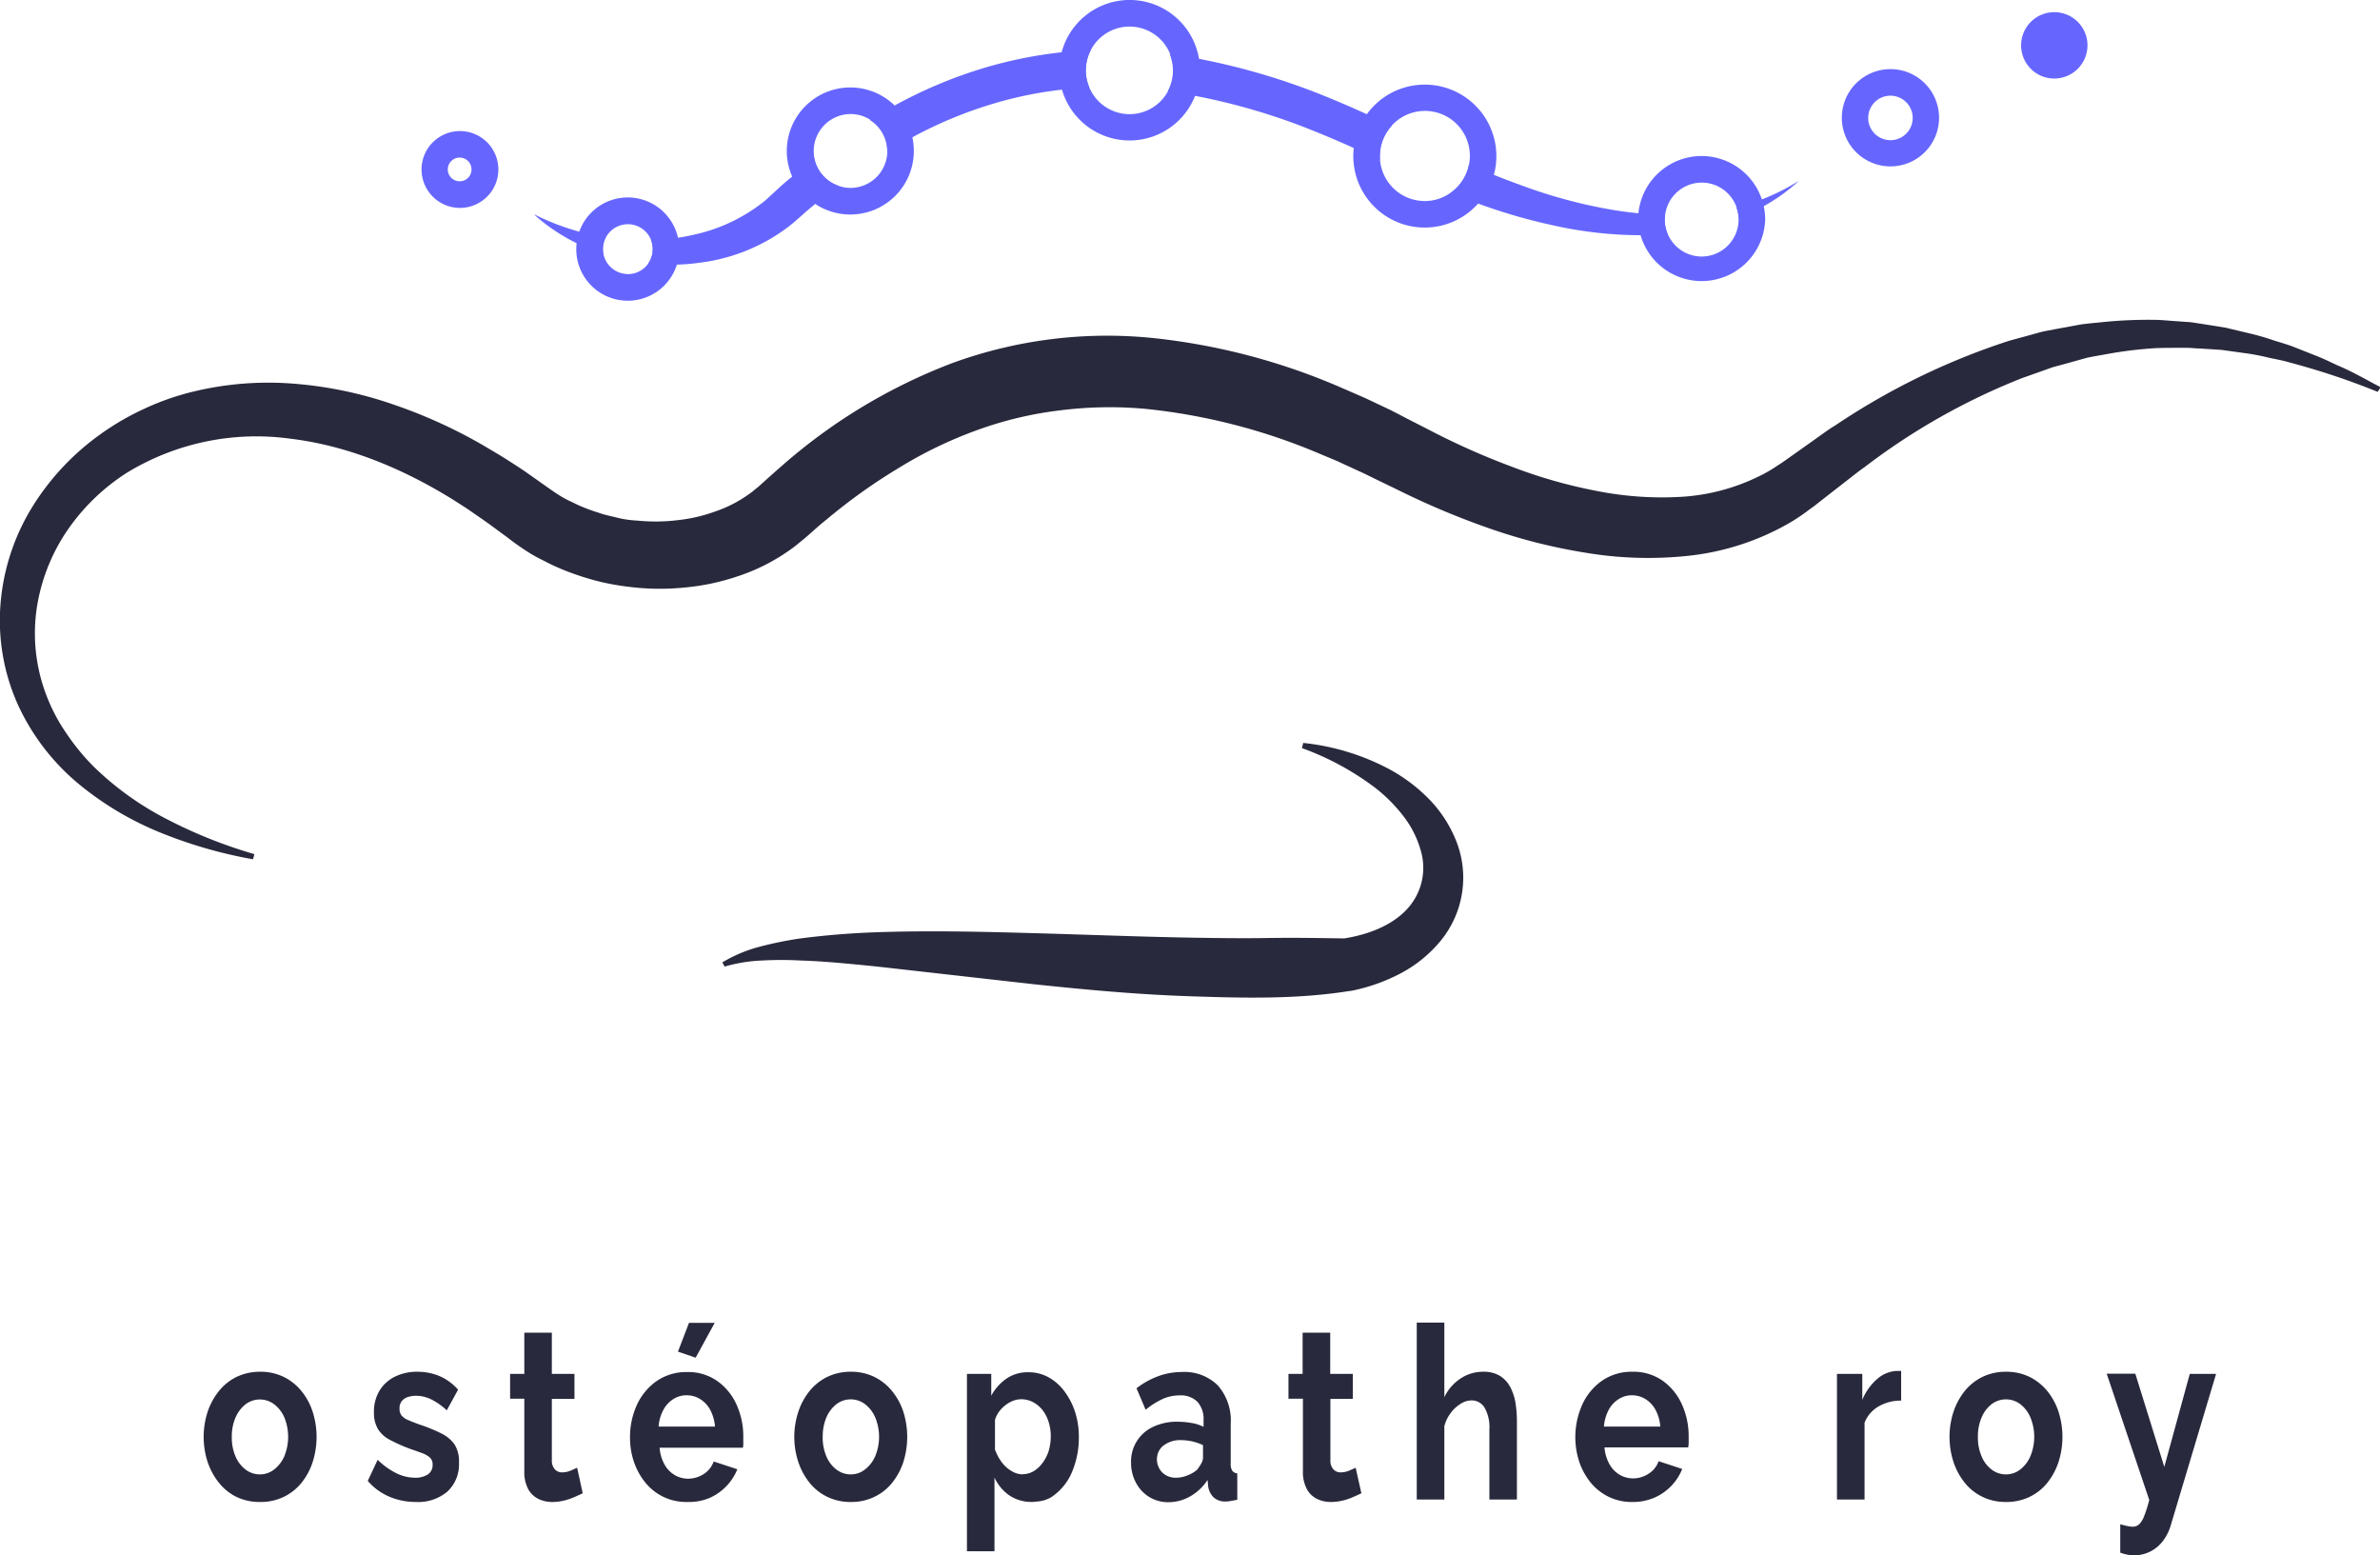 <svg xmlns="http://www.w3.org/2000/svg" viewBox="0 0 391.6 255.81"><defs><style>.cls-1{fill:#29293d;}.cls-2{fill:#66f;}</style></defs><g id="Calque_1" data-name="Calque 1"><path class="cls-1" d="M42.78,247.07a8.69,8.69,0,0,1-3.9-.85A8.41,8.41,0,0,1,36,243.88a11.12,11.12,0,0,1-1.85-3.43,13.36,13.36,0,0,1,0-8.17A11,11,0,0,1,36,228.85a8.55,8.55,0,0,1,2.92-2.35,8.83,8.83,0,0,1,3.9-.85,8.67,8.67,0,0,1,3.87.85,8.78,8.78,0,0,1,2.93,2.35,10.41,10.41,0,0,1,1.84,3.43,13.56,13.56,0,0,1,0,8.17,10.65,10.65,0,0,1-1.82,3.43,8.53,8.53,0,0,1-2.93,2.34A8.65,8.65,0,0,1,42.78,247.07Zm-4.64-10.69a7.79,7.79,0,0,0,.61,3.19,5.27,5.27,0,0,0,1.66,2.17,3.82,3.82,0,0,0,2.37.79,3.73,3.73,0,0,0,2.33-.81,5.53,5.53,0,0,0,1.68-2.19,8.47,8.47,0,0,0,0-6.36A5.46,5.46,0,0,0,45.11,231a3.89,3.89,0,0,0-4.7,0,5.54,5.54,0,0,0-1.66,2.19A7.83,7.83,0,0,0,38.14,236.38Z"/><path class="cls-1" d="M68.4,247.07a11.07,11.07,0,0,1-4.34-.87,9.67,9.67,0,0,1-3.55-2.6l1.63-3.47a12,12,0,0,0,3.13,2.24,7.08,7.08,0,0,0,3,.71,3.77,3.77,0,0,0,2.11-.53,1.83,1.83,0,0,0,.8-1.62,1.51,1.51,0,0,0-.44-1.16,3.86,3.86,0,0,0-1.27-.73c-.56-.21-1.23-.45-2-.71a28,28,0,0,1-3.28-1.46,5,5,0,0,1-2-1.79,5.24,5.24,0,0,1-.66-2.77,6.66,6.66,0,0,1,.9-3.53,6.18,6.18,0,0,1,2.5-2.3,8.17,8.17,0,0,1,3.78-.83,9.36,9.36,0,0,1,3.58.7,8.52,8.52,0,0,1,3.08,2.25L73.51,232a10.79,10.79,0,0,0-2.58-1.82,5.76,5.76,0,0,0-2.47-.58,4.41,4.41,0,0,0-1.33.2,2.17,2.17,0,0,0-1,.65,1.87,1.87,0,0,0-.39,1.27,1.7,1.7,0,0,0,.36,1.16,2.87,2.87,0,0,0,1.08.73c.49.21,1.08.44,1.78.7a25.93,25.93,0,0,1,3.6,1.46,5.77,5.77,0,0,1,2.22,1.82,5.22,5.22,0,0,1,.74,3,6.1,6.1,0,0,1-1.93,4.79A7.46,7.46,0,0,1,68.4,247.07Z"/><path class="cls-1" d="M95.88,245.64c-.39.18-.85.4-1.39.63a9.35,9.35,0,0,1-1.74.58,8,8,0,0,1-1.88.22,5.17,5.17,0,0,1-2.3-.51,3.85,3.85,0,0,1-1.68-1.64,6,6,0,0,1-.62-2.95V230.08H83.93V226h2.34v-6.78H90.8V226h3.72v4.11H90.8v10.08a2.15,2.15,0,0,0,.51,1.53,1.58,1.58,0,0,0,1.18.48,3.71,3.71,0,0,0,1.39-.28l1.08-.48Z"/><path class="cls-1" d="M113,247.07a8.58,8.58,0,0,1-3.86-.85,8.75,8.75,0,0,1-2.94-2.32,11,11,0,0,1-1.88-3.39,12.37,12.37,0,0,1-.66-4,12.77,12.77,0,0,1,1.13-5.4,9.71,9.71,0,0,1,3.25-3.93,8.55,8.55,0,0,1,5-1.48,8.29,8.29,0,0,1,5,1.49,9.55,9.55,0,0,1,3.17,3.91,12.57,12.57,0,0,1,1.09,5.23c0,.32,0,.64,0,1s0,.6-.07.81h-13.7a6.66,6.66,0,0,0,.79,2.73,4.66,4.66,0,0,0,1.69,1.77,4.35,4.35,0,0,0,2.22.6,4.7,4.7,0,0,0,2.56-.77,4,4,0,0,0,1.64-2.06l3.89,1.28a8.73,8.73,0,0,1-4.67,4.76A8.91,8.91,0,0,1,113,247.07Zm-4.63-12.4h9.27a7,7,0,0,0-.76-2.71,4.74,4.74,0,0,0-1.64-1.79,4.17,4.17,0,0,0-2.27-.65,4,4,0,0,0-2.22.65,4.7,4.7,0,0,0-1.62,1.79A6.66,6.66,0,0,0,108.37,234.67Zm6.09-11.33-2.91-1,1.82-4.74h4.23Z"/><path class="cls-1" d="M140,247.07a8.62,8.62,0,0,1-3.89-.85,8.44,8.44,0,0,1-2.93-2.34,10.89,10.89,0,0,1-1.84-3.43,13.16,13.16,0,0,1,0-8.17,10.79,10.79,0,0,1,1.84-3.43,8.59,8.59,0,0,1,2.93-2.35,8.75,8.75,0,0,1,3.89-.85,8.67,8.67,0,0,1,3.87.85,8.78,8.78,0,0,1,2.93,2.35,10.61,10.61,0,0,1,1.85,3.43,13.77,13.77,0,0,1,0,8.17,10.87,10.87,0,0,1-1.83,3.43,8.44,8.44,0,0,1-2.93,2.34A8.65,8.65,0,0,1,140,247.07Zm-4.64-10.69a8,8,0,0,0,.61,3.19,5.27,5.27,0,0,0,1.66,2.17,3.82,3.82,0,0,0,2.37.79,3.71,3.71,0,0,0,2.33-.81,5.53,5.53,0,0,0,1.68-2.19,8.34,8.34,0,0,0,0-6.36,5.46,5.46,0,0,0-1.68-2.19,3.89,3.89,0,0,0-4.7,0,5.54,5.54,0,0,0-1.66,2.19A8,8,0,0,0,135.37,236.38Z"/><path class="cls-1" d="M170.58,247a6.53,6.53,0,0,1-4.49-1,7.26,7.26,0,0,1-2.46-2.94v12.12H159.1V226h4v3.59a8.11,8.11,0,0,1,2.57-2.86,6.2,6.2,0,0,1,3.55-1,6.74,6.74,0,0,1,3.3.83,8.09,8.09,0,0,1,2.62,2.31,11.58,11.58,0,0,1,1.75,3.39,13.12,13.12,0,0,1,.62,4.12,14.41,14.41,0,0,1-1,5.45,9.22,9.22,0,0,1-3.58,4.48A5.32,5.32,0,0,1,170.58,247Zm-2.38-4.5a3.63,3.63,0,0,0,1.9-.51,5,5,0,0,0,1.47-1.39,6.6,6.6,0,0,0,1-2,8.51,8.51,0,0,0,.32-2.33,7.56,7.56,0,0,0-.36-2.38,5.92,5.92,0,0,0-1-1.94,5,5,0,0,0-1.57-1.31,4.19,4.19,0,0,0-1.95-.47,3.79,3.79,0,0,0-1.3.25,5,5,0,0,0-1.27.72,5.53,5.53,0,0,0-1.07,1.09,4.4,4.4,0,0,0-.66,1.36v4.85a7.89,7.89,0,0,0,1.1,2.07,5.29,5.29,0,0,0,1.61,1.46A3.71,3.71,0,0,0,168.2,242.53Z"/><path class="cls-1" d="M186.1,240.57a6.25,6.25,0,0,1,3.66-5.87,9.07,9.07,0,0,1,4-.83,13.67,13.67,0,0,1,2.27.2,6.84,6.84,0,0,1,2,.64V233.6a4.22,4.22,0,0,0-1-3,3.9,3.9,0,0,0-3-1.06,6.8,6.8,0,0,0-2.67.56,13.1,13.1,0,0,0-2.86,1.8L187,228.37a13.35,13.35,0,0,1,3.6-2,11.19,11.19,0,0,1,3.88-.68,7.8,7.8,0,0,1,5.9,2.21,8.7,8.7,0,0,1,2.12,6.29v6.56a2.07,2.07,0,0,0,.25,1.18,1.18,1.18,0,0,0,.83.44v4.34l-1.1.2a4.59,4.59,0,0,1-.83.08,2.77,2.77,0,0,1-2-.71,3.22,3.22,0,0,1-.86-1.76l-.1-1.08a8.21,8.21,0,0,1-2.88,2.72,7.24,7.24,0,0,1-3.52.95,6,6,0,0,1-3.16-.84,6,6,0,0,1-2.2-2.33A6.89,6.89,0,0,1,186.1,240.57Zm11,1a5.78,5.78,0,0,0,.61-.94,2,2,0,0,0,.23-.85v-2.06a8.69,8.69,0,0,0-1.76-.61,8.29,8.29,0,0,0-1.79-.21,4.49,4.49,0,0,0-3.09,1,2.83,2.83,0,0,0-.91,1.7,3.14,3.14,0,0,0,.34,1.93,2.88,2.88,0,0,0,1.09,1.13,3.23,3.23,0,0,0,1.69.42,4.91,4.91,0,0,0,2-.44A5,5,0,0,0,197.14,241.61Z"/><path class="cls-1" d="M224,245.64c-.39.18-.85.4-1.39.63a9.21,9.21,0,0,1-1.75.58,7.9,7.9,0,0,1-1.87.22,5.22,5.22,0,0,1-2.31-.51,3.88,3.88,0,0,1-1.67-1.64,6,6,0,0,1-.63-2.95V230.08H212V226h2.33v-6.78h4.54V226h3.72v4.11H218.9v10.08a2.15,2.15,0,0,0,.51,1.53,1.58,1.58,0,0,0,1.18.48,3.75,3.75,0,0,0,1.39-.28l1.08-.48Z"/><path class="cls-1" d="M249.59,246.67h-4.53V235.12a6.48,6.48,0,0,0-.8-3.58,2.48,2.48,0,0,0-2.18-1.18,3.36,3.36,0,0,0-1.73.55,5.91,5.91,0,0,0-1.64,1.5,6.17,6.17,0,0,0-1.06,2.2v12.06h-4.54V217.56h4.54v12.27a7.56,7.56,0,0,1,2.67-3.07,6.6,6.6,0,0,1,3.69-1.11,5.15,5.15,0,0,1,2.81.69,4.82,4.82,0,0,1,1.69,1.86,8.46,8.46,0,0,1,.85,2.6,19.24,19.24,0,0,1,.23,3Z"/><path class="cls-1" d="M268.55,247.07a8.55,8.55,0,0,1-3.86-.85,8.89,8.89,0,0,1-2.95-2.32,11.2,11.2,0,0,1-1.88-3.39,13.1,13.1,0,0,1,.48-9.45,9.63,9.63,0,0,1,3.25-3.93,8.52,8.52,0,0,1,5-1.48,8.32,8.32,0,0,1,5,1.49,9.53,9.53,0,0,1,3.16,3.91,12.57,12.57,0,0,1,1.1,5.23c0,.32,0,.64,0,1s-.05.6-.07.81H264a6.66,6.66,0,0,0,.8,2.73,4.58,4.58,0,0,0,1.69,1.77,4.35,4.35,0,0,0,2.22.6,4.67,4.67,0,0,0,2.55-.77,3.94,3.94,0,0,0,1.64-2.06l3.89,1.28a8.69,8.69,0,0,1-1.84,2.83,8.57,8.57,0,0,1-2.83,1.93A8.9,8.9,0,0,1,268.55,247.07Zm-4.64-12.4h9.27a6.82,6.82,0,0,0-.76-2.71,4.67,4.67,0,0,0-1.64-1.79,4.15,4.15,0,0,0-2.27-.65,4,4,0,0,0-2.21.65,4.72,4.72,0,0,0-1.63,1.79A6.82,6.82,0,0,0,263.91,234.67Z"/><path class="cls-1" d="M312.81,230.4a7.24,7.24,0,0,0-3.69.94,5.29,5.29,0,0,0-2.33,2.69v12.64h-4.54V226h4.17v4.27a9.14,9.14,0,0,1,2.4-3.39,5.36,5.36,0,0,1,3.08-1.36h.58a1.49,1.49,0,0,1,.33,0Z"/><path class="cls-1" d="M330.07,247.07a8.65,8.65,0,0,1-3.89-.85,8.44,8.44,0,0,1-2.93-2.34,11.1,11.1,0,0,1-1.84-3.43,13.36,13.36,0,0,1,0-8.17,11,11,0,0,1,1.84-3.43,8.59,8.59,0,0,1,2.93-2.35,8.78,8.78,0,0,1,3.89-.85,8.68,8.68,0,0,1,3.88.85,8.88,8.88,0,0,1,2.93,2.35,10.59,10.59,0,0,1,1.84,3.43,13.56,13.56,0,0,1,0,8.17,10.87,10.87,0,0,1-1.83,3.43,8.41,8.41,0,0,1-2.92,2.34A8.69,8.69,0,0,1,330.07,247.07Zm-4.63-10.69a7.79,7.79,0,0,0,.61,3.19,5.17,5.17,0,0,0,1.65,2.17,3.82,3.82,0,0,0,2.37.79,3.74,3.74,0,0,0,2.34-.81,5.42,5.42,0,0,0,1.67-2.19,8.34,8.34,0,0,0,0-6.36,5.36,5.36,0,0,0-1.67-2.19,3.91,3.91,0,0,0-4.71,0,5.43,5.43,0,0,0-1.65,2.19A7.83,7.83,0,0,0,325.44,236.38Z"/><path class="cls-1" d="M348.86,250.74c.4.11.78.2,1.13.28a4.14,4.14,0,0,0,.9.12,1.53,1.53,0,0,0,1.06-.38,3.62,3.62,0,0,0,.83-1.33,19.61,19.61,0,0,0,.85-2.7l-7-20.76h4.71l4.77,15.33L360.3,226h4.33l-7.45,24.88a8,8,0,0,1-1.23,2.52,6,6,0,0,1-2.07,1.78,5.74,5.74,0,0,1-2.76.66,6.57,6.57,0,0,1-1.08-.1,7.48,7.48,0,0,1-1.18-.34Z"/><path class="cls-1" d="M391.22,64.46a120,120,0,0,0-14.52-4.84c-1.21-.37-2.47-.56-3.7-.85a35.82,35.82,0,0,0-3.72-.69l-3.73-.52-3.74-.24c-.63,0-1.25-.1-1.87-.1l-1.87,0c-1.24,0-2.49,0-3.73.07a67.58,67.58,0,0,0-7.38.9c-1.21.23-2.43.41-3.64.68l-3.58,1-1.79.48c-.59.18-1.17.41-1.75.61l-3.5,1.24a107.56,107.56,0,0,0-25.92,14.65c-1,.69-2,1.51-3,2.28l-3,2.33-1.48,1.16-.75.59-.9.65A30.41,30.41,0,0,1,294,86.27a42.33,42.33,0,0,1-16.42,5.18,62.06,62.06,0,0,1-16.7-.53,91.21,91.21,0,0,1-15.82-4,130,130,0,0,1-14.83-6.22L226.72,79c-1.12-.54-2.23-1.11-3.36-1.61L220,75.84l-3.41-1.43a99,99,0,0,0-28.08-7.15,64.93,64.93,0,0,0-14.15.25,61.12,61.12,0,0,0-13.69,3.28A70,70,0,0,0,147.84,77,93.58,93.58,0,0,0,136,85.46c-1,.78-1.88,1.59-2.8,2.4l-.7.61-.93.76a20,20,0,0,1-1.91,1.45,31.78,31.78,0,0,1-8.29,4.12,37.46,37.46,0,0,1-8.78,1.85,40.37,40.37,0,0,1-8.86-.09,43.26,43.26,0,0,1-4.37-.72,42.14,42.14,0,0,1-4.26-1.21A39.34,39.34,0,0,1,91,93c-.67-.3-1.32-.67-2-1a22.48,22.48,0,0,1-2-1.12,41.53,41.53,0,0,1-3.56-2.51l-3-2.2c-1-.72-2-1.39-3-2.09s-2-1.31-3.08-2C66.13,77,57.05,73.26,47.66,72.15a40.9,40.9,0,0,0-26.82,5.64,34.13,34.13,0,0,0-9.9,9.66A30.93,30.93,0,0,0,6,100.37a28.46,28.46,0,0,0,1.58,13.86,29.09,29.09,0,0,0,3.31,6.35,36.62,36.62,0,0,0,4.64,5.64,49.91,49.91,0,0,0,12.14,8.64,78.63,78.63,0,0,0,14.18,5.64l-.21.85a75.26,75.26,0,0,1-15-4.29A51.63,51.63,0,0,1,13,129a37,37,0,0,1-9.95-12.85,33.77,33.77,0,0,1-3-16.33,35.85,35.85,0,0,1,5-16A41.52,41.52,0,0,1,16.51,71.44a43.42,43.42,0,0,1,7.32-4.24,42.76,42.76,0,0,1,8-2.79,52.57,52.57,0,0,1,16.7-1.28,65.64,65.64,0,0,1,16.2,3.41A83,83,0,0,1,79.6,73.31c1.16.7,2.34,1.37,3.48,2.09s2.27,1.45,3.39,2.21l3.29,2.32c1,.71,1.91,1.35,2.79,1.86a14,14,0,0,0,1.4.72c.49.23,1,.5,1.47.7a29.63,29.63,0,0,0,3.07,1.13c1,.37,2.11.57,3.17.84s2.15.4,3.25.46a29.78,29.78,0,0,0,6.54-.07,26.08,26.08,0,0,0,6.25-1.44,21.13,21.13,0,0,0,5.44-2.78,11.67,11.67,0,0,0,1.15-.89l.57-.46.74-.67c1-.9,2-1.79,3-2.66a91.88,91.88,0,0,1,28-16.91,74.34,74.34,0,0,1,32.88-4.18,105.41,105.41,0,0,1,31.42,8.28l3.68,1.6,3.62,1.71c1.21.57,2.37,1.21,3.55,1.81l3.42,1.75a119.57,119.57,0,0,0,13.47,6,81.48,81.48,0,0,0,13.94,4,55,55,0,0,0,14,1,33.47,33.47,0,0,0,13-3.46,22.32,22.32,0,0,0,2.85-1.66l.69-.44.8-.56,1.61-1.14,3.21-2.28c1.08-.76,2.12-1.55,3.26-2.23a114.42,114.42,0,0,1,28.57-13.9L334.44,55c.65-.17,1.28-.37,1.93-.51l2-.38,3.94-.73c1.32-.18,2.66-.29,4-.43a73.63,73.63,0,0,1,8-.34c1.33,0,2.66.16,4,.24l2,.14c.66.06,1.31.2,2,.29l3.92.63,3.85.92a38.69,38.69,0,0,1,3.78,1.08c1.25.41,2.52.74,3.73,1.23l3.64,1.44c1.22.47,2.37,1.07,3.56,1.6,2.38,1,4.63,2.33,6.92,3.52Z"/><path class="cls-2" d="M99.68,39A4.1,4.1,0,0,0,99.19,41a3.68,3.68,0,0,0,.09.82A34.36,34.36,0,0,1,94.88,40a29.92,29.92,0,0,1-6.94-4.66l0-.06a39.19,39.19,0,0,0,7.35,2.82A36.41,36.41,0,0,0,99.68,39Z"/><path class="cls-2" d="M137.86,30.54c-1.14.89-2.27,1.78-3.38,2.71l-.34.29c-.76.63-1.51,1.26-2.25,1.93L130.6,36.6c-.51.41-1,.83-1.55,1.2A30.31,30.31,0,0,1,115,43.23a31.55,31.55,0,0,1-3.62.3,37.26,37.26,0,0,1-4.73-.18A4.11,4.11,0,0,0,107.4,41a4,4,0,0,0-.28-1.47,36.29,36.29,0,0,0,4.43-.42c.89-.13,1.75-.3,2.62-.5a28.16,28.16,0,0,0,11.37-5.33c.41-.32.77-.67,1.14-1L128,31.06c.76-.7,1.54-1.37,2.34-2l.35-.3c1.07-.9,2.16-1.78,3.27-2.65A6.06,6.06,0,0,0,137.86,30.54Z"/><path class="cls-2" d="M179.47,8.25a7.15,7.15,0,0,0-.81,3.32,7,7,0,0,0,.58,2.83c-.85,0-1.69.08-2.53.15-.66.06-1.33.12-2,.2A64.65,64.65,0,0,0,163.62,17a69.73,69.73,0,0,0-13.51,5.59c-1.4.75-2.78,1.55-4.13,2.38a.28.28,0,0,0,0-.09,6.07,6.07,0,0,0-2.88-5.16c1.33-.82,2.69-1.61,4.07-2.35a76,76,0,0,1,14.73-6.19A72,72,0,0,1,174.68,8.6C176.28,8.43,177.87,8.32,179.47,8.25Z"/><path class="cls-2" d="M229,20.68a7.35,7.35,0,0,0-2,5c0,.22,0,.44,0,.65q-2.15-1.06-4.31-2c-2.18-1-4.39-1.93-6.6-2.82a103.6,103.6,0,0,0-19.49-5.75c-1.48-.28-3-.53-4.48-.72a7.06,7.06,0,0,0,.87-3.42,7,7,0,0,0-.53-2.7c1.59.2,3.17.45,4.74.74a110.84,110.84,0,0,1,21.11,6.28c2.21.9,4.39,1.85,6.56,2.84C226.31,19.36,227.66,20,229,20.68Z"/><path class="cls-2" d="M273.9,36.12a6.1,6.1,0,0,0,.49,2.38c-1.51.13-3,.19-4.53.19h-.4A66.7,66.7,0,0,1,255.23,37a91.36,91.36,0,0,1-12-3.51l-1.65-.62c-1-.37-1.92-.75-2.88-1.15a7.32,7.32,0,0,0,3-4.7l1.9.83c.72.31,1.46.61,2.19.91,1.37.55,2.75,1.08,4.14,1.58,2.12.8,4.27,1.52,6.45,2.14s4.37,1.17,6.58,1.6a62.33,62.33,0,0,0,6.62,1h.07c1.43.13,2.87.22,4.31.24A5,5,0,0,0,273.9,36.12Z"/><path class="cls-2" d="M295.93,29.8a30.1,30.1,0,0,1-5.73,4.12,32.26,32.26,0,0,1-4.16,2,5.3,5.3,0,0,0-.33-1.78,33.09,33.09,0,0,0,4.17-1.33,35.21,35.21,0,0,0,6-3Z"/><path class="cls-1" d="M118.85,158.31a23.4,23.4,0,0,1,6.15-2.58,60.21,60.21,0,0,1,6.49-1.33c4.36-.58,8.72-.92,13.06-1.06,8.69-.29,17.31-.07,25.87.17s17.09.58,25.56.73c4.23.07,8.46.13,12.67.06s8.41,0,12.61.07l-.48.06c4.09-.6,7.95-2.05,10.47-4.61a10,10,0,0,0,2.51-9.94,16.54,16.54,0,0,0-2.72-5.46,25.84,25.84,0,0,0-4.6-4.7,45.73,45.73,0,0,0-12.22-6.66l.21-.85a38.67,38.67,0,0,1,14.13,4.3,27.39,27.39,0,0,1,6.25,4.62,20.89,20.89,0,0,1,4.61,6.77A16.37,16.37,0,0,1,237,154.81a21.54,21.54,0,0,1-6.8,5.44,30,30,0,0,1-7.82,2.73l-.48.06c-8.72,1.37-17.5,1.13-26.16.84s-17.29-1.09-25.84-2L144.36,159c-4.23-.42-8.45-.87-12.66-1a57.54,57.54,0,0,0-6.3,0,25.75,25.75,0,0,0-6.17,1Z"/><path class="cls-2" d="M111.55,39.08a8.47,8.47,0,0,0-16.23-1,8,8,0,0,0-.44,1.9,7.66,7.66,0,0,0-.06,1,8.47,8.47,0,0,0,16.55,2.56,8.36,8.36,0,0,0,.4-2.56A7.88,7.88,0,0,0,111.55,39.08Zm-8.25,6a4.11,4.11,0,0,1-4-3.27,3.68,3.68,0,0,1-.09-.82,4.1,4.1,0,0,1,7.93-1.47A4,4,0,0,1,107.4,41a4.08,4.08,0,0,1-4.1,4.09Z"/><path class="cls-2" d="M75.64,21.56A6.32,6.32,0,1,0,82,27.87,6.32,6.32,0,0,0,75.64,21.56Zm0,8.26a1.95,1.95,0,1,1,1.94-1.95A1.94,1.94,0,0,1,75.64,29.82Z"/><path class="cls-2" d="M150.11,22.55a10.61,10.61,0,0,0-2.93-5.22,10.45,10.45,0,1,0,3.18,7.51A10.71,10.71,0,0,0,150.11,22.55Zm-10.2,8.36a5.61,5.61,0,0,1-2-.37,6.06,6.06,0,0,1-3.9-4.47,6.26,6.26,0,0,1-.12-1.23,6.08,6.08,0,0,1,6.07-6.08,6,6,0,0,1,3.2.92A6.07,6.07,0,0,1,146,24.84a.28.28,0,0,1,0,.09A6.07,6.07,0,0,1,139.91,30.91Z"/><path class="cls-2" d="M197.27,9.61a11.57,11.57,0,0,0-22.59-1,10.81,10.81,0,0,0-.4,3,11.58,11.58,0,1,0,23-2Zm-11.42,9.17a7.21,7.21,0,0,1-6.61-4.38,7,7,0,0,1-.58-2.83,7.2,7.2,0,0,1,7.19-7.2,7.22,7.22,0,0,1,6.68,4.5,7,7,0,0,1,.53,2.7,7.06,7.06,0,0,1-.87,3.42A7.2,7.2,0,0,1,185.85,18.78Z"/><path class="cls-2" d="M234.43,13.92a11.73,11.73,0,0,0-11.67,10.36,9.32,9.32,0,0,0-.09,1.4,11.75,11.75,0,0,0,20.54,7.8,11.65,11.65,0,0,0,3-7.8A11.77,11.77,0,0,0,234.43,13.92Zm0,19.15a7.39,7.39,0,0,1-7.36-6.74c0-.21,0-.43,0-.65a7.39,7.39,0,1,1,11.64,6A7.25,7.25,0,0,1,234.43,33.07Z"/><path class="cls-2" d="M290.2,33.92a8.88,8.88,0,0,0-.32-1.15,10.45,10.45,0,0,0-20.3,2.33c0,.34-.05.68-.05,1a10.46,10.46,0,0,0,20.91,0A10,10,0,0,0,290.2,33.92ZM280,42.2a6.09,6.09,0,0,1-6.08-6.08,5,5,0,0,1,.06-.77,6.07,6.07,0,0,1,11.75-1.25,5.3,5.3,0,0,1,.33,1.78,1,1,0,0,1,0,.24A6.09,6.09,0,0,1,280,42.2Z"/><path class="cls-2" d="M311.05,11.37a8,8,0,1,0,8,8A8,8,0,0,0,311.05,11.37Zm0,11.69a3.66,3.66,0,1,1,3.66-3.66A3.66,3.66,0,0,1,311.05,23.06Z"/><circle class="cls-2" cx="337.95" cy="7.46" r="3.28"/><path class="cls-2" d="M338,12.92a5.46,5.46,0,1,1,5.47-5.46A5.47,5.47,0,0,1,338,12.92Zm0-6.55A1.09,1.09,0,1,0,339,7.46,1.08,1.08,0,0,0,338,6.37Z"/></g></svg>